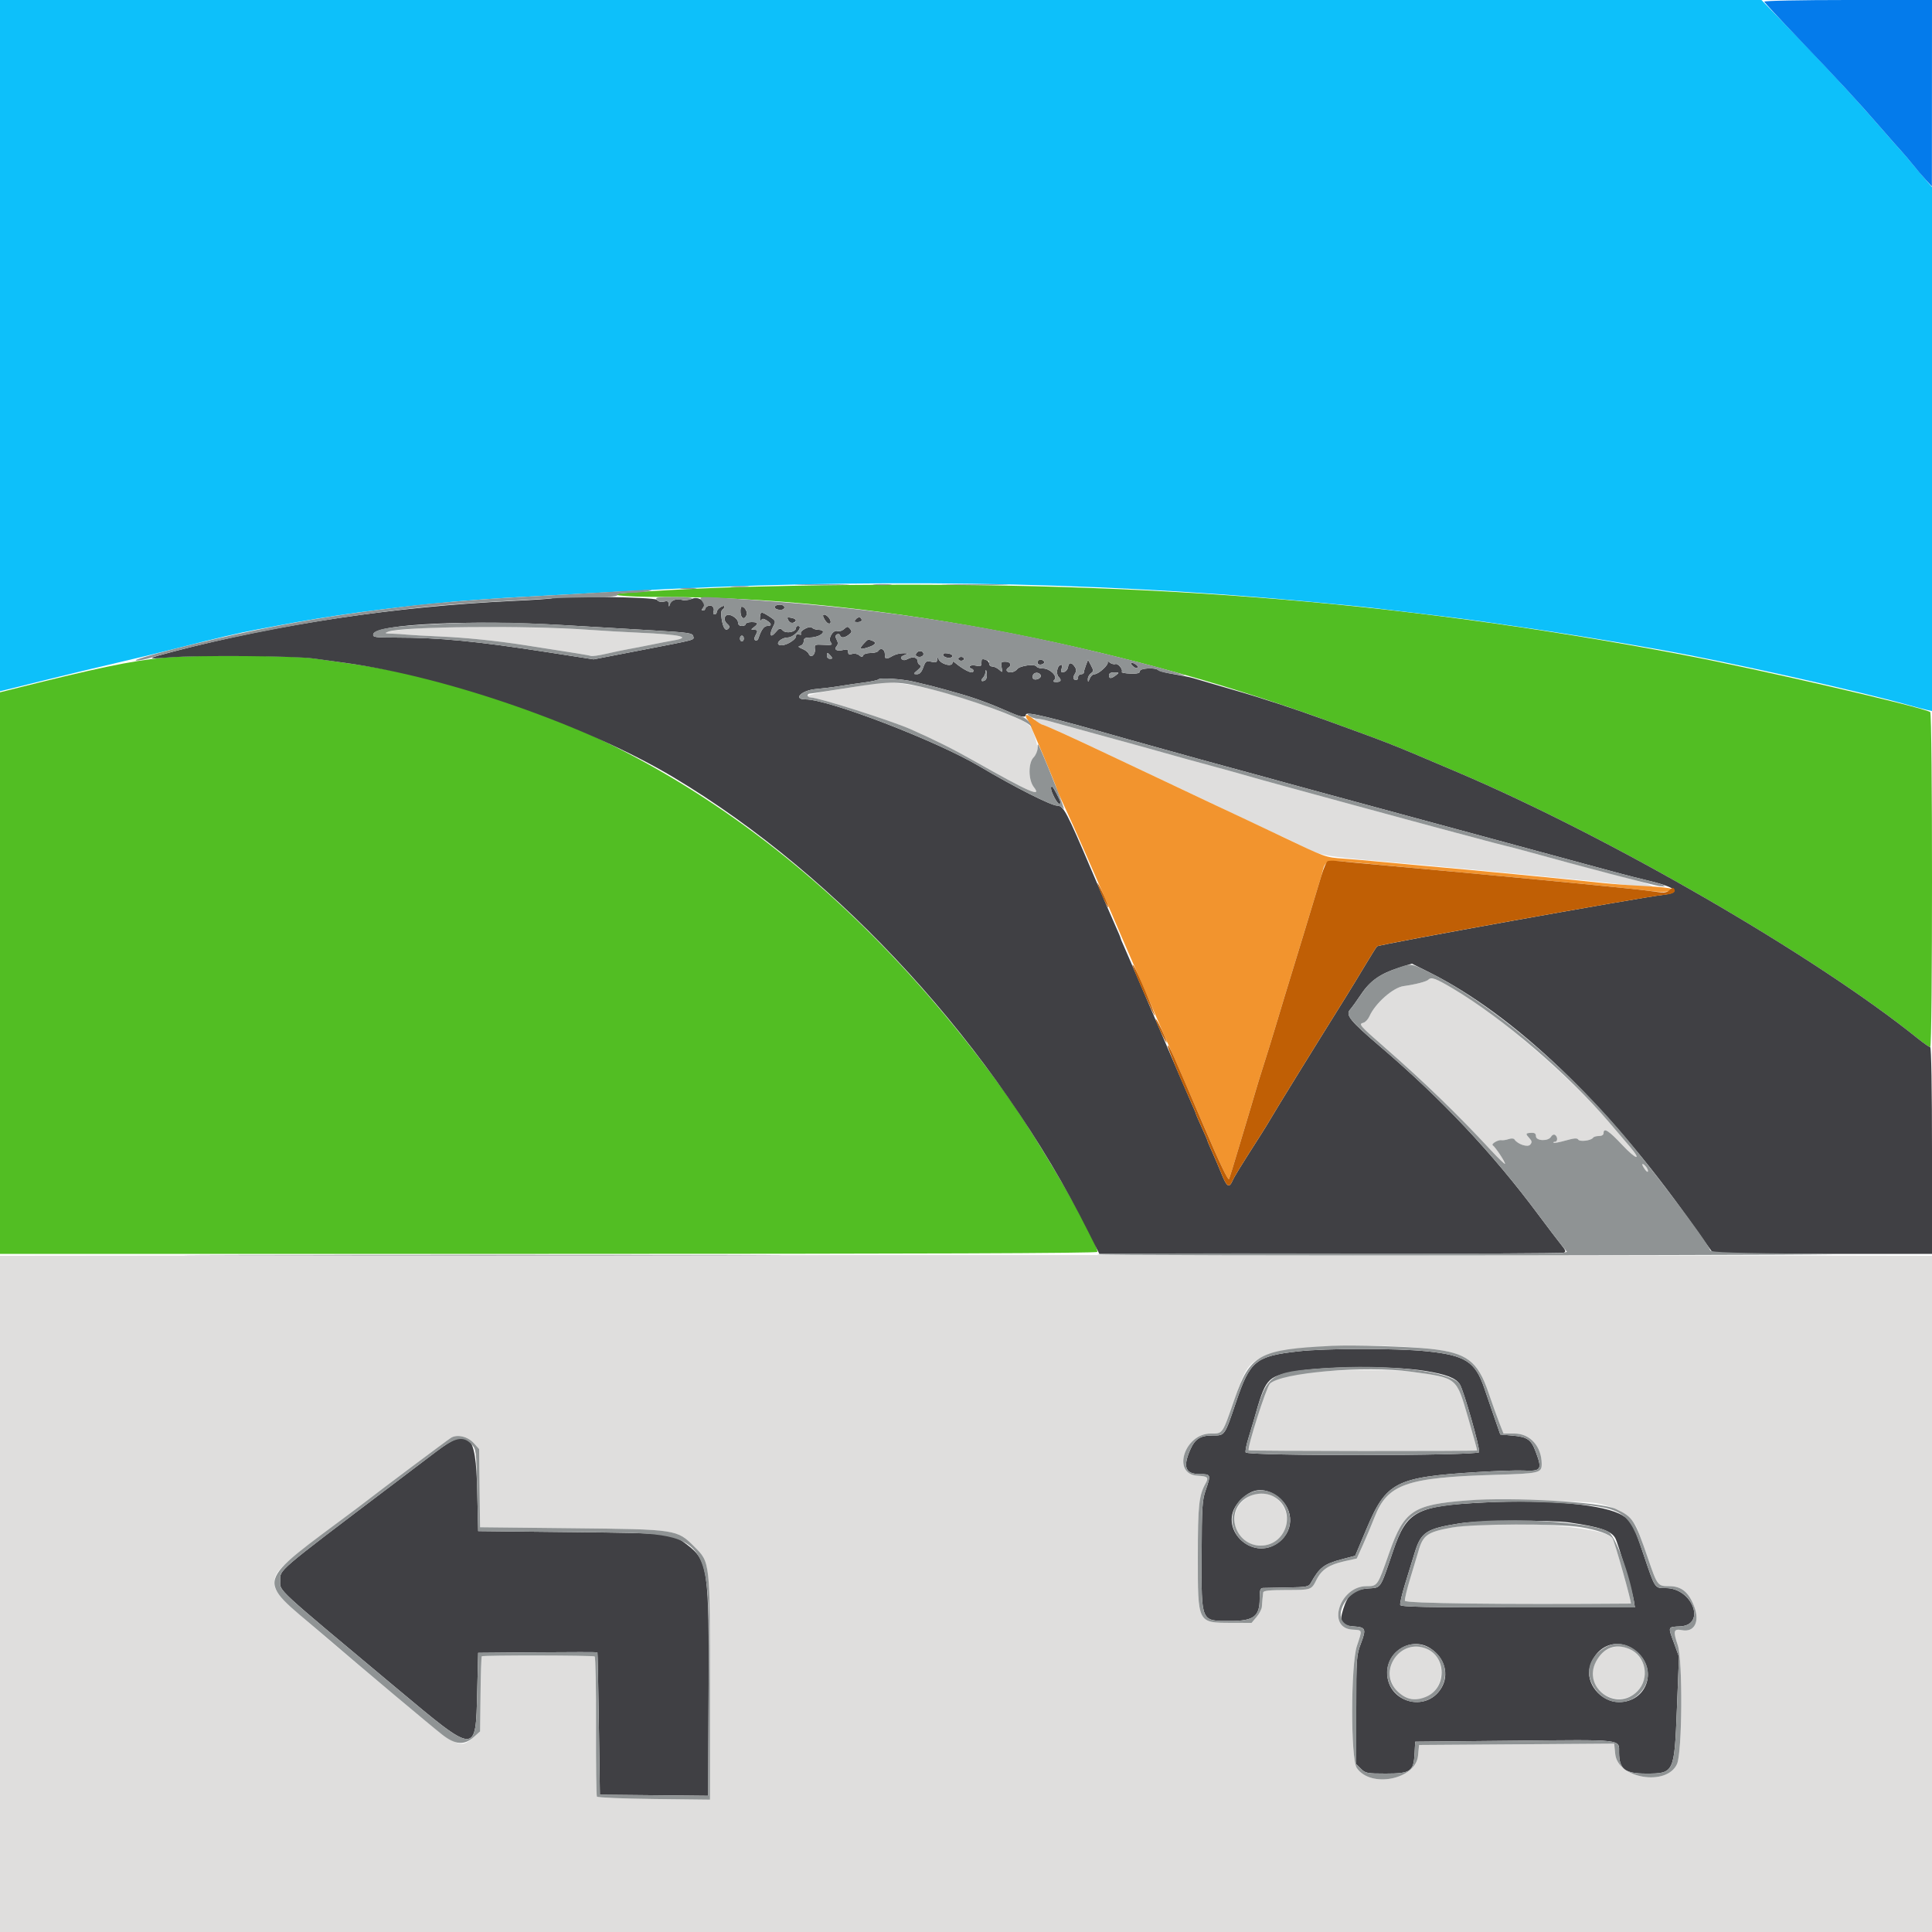 <svg id="svg" version="1.1" xmlns="http://www.w3.org/2000/svg" xmlns:xlink="http://www.w3.org/1999/xlink" width="400" height="400" viewBox="0, 0, 400,400"><g id="svgg"><path id="path0" d="M87.800 130.031 C 81.272 130.412,77.515 131.075,81.200 131.195 C 82.190 131.228,83.540 131.315,84.200 131.389 C 84.860 131.463,88.010 131.640,91.200 131.782 C 96.557 132.021,102.676 132.648,108.600 133.564 C 119.110 135.191,121.866 135.640,122.311 135.800 C 122.592 135.901,124.032 135.701,125.511 135.356 C 126.990 135.010,129.010 134.587,130.000 134.414 C 130.990 134.241,133.150 133.823,134.800 133.484 C 136.450 133.145,138.469 132.756,139.286 132.618 C 143.374 131.932,141.008 131.376,132.400 131.001 C 129.430 130.871,124.660 130.596,121.800 130.388 C 113.832 129.811,94.949 129.613,87.800 130.031 M180.600 141.569 C 179.720 141.751,176.345 142.310,173.100 142.810 C 168.148 143.573,165.413 144.400,167.840 144.400 C 169.439 144.400,184.548 149.203,188.600 151.000 C 193.728 153.273,197.319 155.070,201.800 157.605 C 213.136 164.018,215.784 165.177,214.046 162.967 C 212.880 161.486,212.854 157.946,214.000 156.800 C 214.963 155.837,215.005 154.746,214.176 152.312 C 213.371 149.949,212.949 149.619,208.400 147.801 C 196.131 142.897,185.590 140.534,180.600 141.569 M214.624 149.387 C 215.051 149.710,215.530 149.980,215.688 149.987 C 215.847 149.994,216.927 150.430,218.088 150.955 C 219.250 151.481,221.010 152.276,222.000 152.722 C 222.990 153.168,226.140 154.649,229.000 156.013 C 231.860 157.377,235.280 158.990,236.600 159.597 C 237.920 160.205,241.160 161.728,243.800 162.983 C 246.440 164.238,249.500 165.688,250.600 166.205 C 251.700 166.722,255.460 168.508,258.956 170.173 C 262.452 171.838,265.371 173.200,265.442 173.200 C 265.513 173.200,267.369 174.084,269.565 175.164 C 274.095 177.391,272.563 177.155,295.800 179.207 C 300.988 179.666,304.087 179.957,317.000 181.200 C 328.616 182.318,333.315 182.802,336.729 183.231 C 344.882 184.257,343.836 183.538,333.200 180.804 C 325.639 178.861,322.695 178.079,316.400 176.346 C 314.750 175.892,312.770 175.373,312.000 175.192 C 311.230 175.011,309.205 174.489,307.500 174.032 C 305.795 173.574,303.095 172.854,301.500 172.431 C 299.905 172.009,297.610 171.392,296.400 171.061 C 295.190 170.731,292.760 170.074,291.000 169.602 C 289.240 169.130,283.930 167.687,279.200 166.394 C 274.470 165.102,268.260 163.406,265.400 162.626 C 262.540 161.846,259.030 160.866,257.600 160.448 C 256.170 160.031,252.840 159.109,250.200 158.400 C 247.560 157.691,244.230 156.775,242.800 156.364 C 239.929 155.539,234.986 154.173,225.600 151.608 C 222.190 150.676,218.512 149.663,217.427 149.357 C 214.648 148.572,213.561 148.584,214.624 149.387 M295.716 202.844 C 295.324 203.236,293.002 203.835,290.600 204.162 C 288.414 204.461,284.719 207.727,283.530 210.413 C 283.253 211.039,282.687 211.641,282.273 211.749 C 281.229 212.022,281.433 212.257,286.720 216.881 C 294.848 223.989,301.861 230.780,308.700 238.166 C 310.295 239.889,311.600 241.138,311.600 240.942 C 311.600 240.502,309.603 237.495,309.076 237.143 C 308.625 236.842,310.179 235.923,310.905 236.062 C 311.177 236.114,311.827 236.012,312.350 235.836 C 312.901 235.649,313.405 235.677,313.550 235.901 C 314.197 236.903,316.302 237.600,316.815 236.982 C 317.215 236.500,317.184 236.245,316.655 235.661 C 315.791 234.707,315.821 234.610,317.000 234.542 C 317.735 234.500,318.000 234.685,318.000 235.242 C 318.000 236.245,320.576 236.329,321.127 235.344 C 321.329 234.983,321.698 234.814,321.947 234.967 C 322.542 235.335,322.531 236.400,321.933 236.400 C 321.677 236.400,321.553 236.486,321.658 236.591 C 321.763 236.697,322.890 236.487,324.160 236.126 C 325.898 235.631,326.544 235.585,326.762 235.939 C 327.080 236.452,329.460 236.150,329.832 235.548 C 329.950 235.357,330.487 235.200,331.024 235.200 C 331.625 235.200,332.000 234.969,332.000 234.600 C 332.000 233.383,333.071 234.064,335.900 237.080 C 338.795 240.166,340.020 240.418,337.436 237.396 C 336.685 236.518,334.767 234.270,333.174 232.400 C 321.940 219.219,298.129 200.431,295.716 202.844 M340.013 241.071 C 340.035 241.634,341.200 242.985,341.200 242.448 C 341.200 242.170,340.930 241.673,340.600 241.343 C 340.270 241.013,340.006 240.891,340.013 241.071 M100.100 259.901 L 0.000 260.002 0.000 330.001 L 0.000 400.000 200.000 400.000 L 400.000 400.000 400.000 330.000 L 400.000 260.000 377.100 259.961 C 303.957 259.838,187.484 259.813,100.100 259.901 M296.200 279.265 C 303.706 280.088,305.950 281.788,308.181 288.341 C 308.979 290.683,310.006 293.545,310.462 294.700 L 311.293 296.800 313.571 296.800 C 316.779 296.800,319.166 299.455,319.191 303.051 C 319.205 304.978,318.798 305.073,309.400 305.353 C 291.175 305.896,287.251 307.282,284.590 314.119 C 283.974 315.703,282.892 318.277,282.185 319.839 L 280.901 322.678 278.363 323.239 C 275.206 323.937,273.630 324.969,272.600 327.012 C 271.493 329.209,271.557 329.187,266.300 329.194 C 262.847 329.198,261.582 329.333,261.532 329.700 C 261.441 330.364,261.326 331.599,261.257 332.669 C 261.225 333.147,260.734 334.092,260.164 334.769 L 259.129 336.000 254.864 335.987 C 247.915 335.967,248.000 336.135,248.000 322.325 C 248.000 311.634,248.214 309.613,249.613 307.105 C 250.296 305.880,250.042 305.644,247.903 305.521 C 242.559 305.213,245.208 296.807,250.651 296.802 C 253.210 296.800,253.041 297.042,255.588 289.692 C 257.919 282.963,258.415 282.279,262.200 280.568 C 266.491 278.628,284.211 277.949,296.200 279.265 M270.242 284.246 C 265.294 285.017,263.877 285.452,262.911 286.496 C 262.137 287.332,258.148 299.882,258.534 300.267 C 258.705 300.439,305.669 300.475,305.813 300.304 C 305.861 300.247,305.033 297.230,303.973 293.601 C 301.480 285.058,301.804 285.323,292.200 284.001 C 288.125 283.440,274.429 283.593,270.242 284.246 M98.100 298.792 L 99.200 300.013 99.275 306.706 C 99.316 310.388,99.361 314.030,99.375 314.800 L 99.400 316.200 118.400 316.401 C 140.155 316.630,140.169 316.633,143.793 320.256 C 147.035 323.498,147.000 323.175,147.000 349.600 L 147.000 372.600 135.402 372.465 C 129.023 372.391,123.703 372.167,123.580 371.968 C 123.458 371.770,123.377 365.205,123.402 357.380 C 123.427 349.555,123.300 343.062,123.120 342.951 C 122.725 342.707,99.991 342.676,99.748 342.919 C 99.654 343.013,99.537 346.549,99.489 350.778 L 99.400 358.466 98.094 359.633 C 95.196 362.222,94.968 362.103,82.000 351.234 C 58.326 331.392,56.832 330.006,56.813 327.874 C 56.790 325.213,57.595 324.476,73.600 312.495 C 74.590 311.754,75.670 310.935,76.000 310.674 C 78.354 308.816,92.759 298.042,93.400 297.661 C 94.684 296.896,96.864 297.421,98.100 298.792 M258.690 309.784 C 253.502 312.490,255.200 320.000,261.000 320.000 C 264.131 320.000,266.400 317.731,266.400 314.600 C 266.400 310.525,262.245 307.929,258.690 309.784 M330.335 311.193 C 334.773 311.956,337.888 313.877,338.999 316.535 C 339.331 317.331,340.322 320.082,341.199 322.648 C 343.141 328.322,343.201 328.400,345.618 328.400 C 348.137 328.400,349.666 329.661,350.789 332.664 C 351.959 335.789,350.790 337.997,348.225 337.507 C 346.498 337.177,346.364 337.659,347.365 340.617 C 348.418 343.731,348.293 362.846,347.203 365.234 C 345.077 369.896,334.927 368.239,334.416 363.147 L 334.200 361.000 314.000 361.140 L 293.800 361.279 293.592 363.480 C 293.126 368.410,283.796 370.292,280.906 366.038 C 279.614 364.138,279.644 344.602,280.945 340.730 C 282.076 337.362,282.118 337.516,280.016 337.397 C 274.559 337.089,277.357 328.400,282.913 328.400 C 285.206 328.400,285.202 328.406,287.587 321.596 C 290.690 312.739,292.507 311.511,303.800 310.641 C 307.668 310.343,327.829 310.762,330.335 311.193 M300.621 316.262 C 295.489 317.191,294.624 317.804,293.657 321.200 C 293.438 321.970,292.693 324.448,292.002 326.708 C 291.310 328.967,290.802 331.089,290.872 331.423 C 290.986 331.964,310.728 332.208,337.650 332.002 C 337.900 332.000,334.318 319.238,333.858 318.494 C 332.275 315.932,310.521 314.471,300.621 316.262 M290.800 341.501 C 287.448 343.175,286.728 347.706,289.411 350.236 C 293.069 353.686,298.400 351.281,298.400 346.182 C 298.400 342.087,294.471 339.667,290.800 341.501 M332.800 341.501 C 330.813 342.493,329.378 345.292,329.774 347.402 C 330.551 351.543,335.981 353.182,338.982 350.182 C 343.272 345.891,338.218 338.794,332.800 341.501 " stroke="none" fill="#dfdedd" fill-rule="evenodd"></path><path id="path1" d="M164.200 121.281 C 151.007 121.524,142.243 121.885,130.496 122.670 C 124.409 123.076,128.363 123.600,137.524 123.601 C 179.531 123.606,230.556 133.114,274.600 149.144 C 288.483 154.197,287.413 153.774,301.789 159.890 C 333.317 173.301,375.878 197.935,397.137 215.077 C 398.312 216.025,399.437 216.800,399.637 216.800 C 400.123 216.800,400.122 147.723,399.635 147.422 C 397.971 146.394,363.821 138.492,348.400 135.567 C 288.551 124.215,234.081 119.990,164.200 121.281 M33.800 136.179 C 27.080 136.827,19.992 138.313,1.700 142.908 L 0.000 143.335 0.000 201.467 L 0.000 259.600 113.600 259.600 C 190.418 259.600,227.200 259.468,227.200 259.193 C 227.200 256.946,214.893 235.719,208.138 226.313 C 171.209 174.896,124.282 144.361,71.200 137.209 C 69.330 136.957,66.630 136.572,65.200 136.354 C 60.825 135.685,40.114 135.570,33.800 136.179 " stroke="none" fill="#52be23" fill-rule="evenodd"></path><path id="path2" d="M114.257 123.876 C 114.167 123.967,110.517 124.210,106.146 124.417 C 82.217 125.549,57.689 129.206,36.000 134.874 C 30.214 136.386,30.124 136.500,35.020 136.114 C 41.147 135.631,60.902 135.785,65.000 136.348 C 66.980 136.620,69.950 137.030,71.600 137.258 C 92.764 140.190,121.556 150.241,139.472 160.951 C 173.892 181.528,206.275 217.029,225.352 255.100 L 227.607 259.600 275.371 259.600 C 301.641 259.600,323.415 259.492,323.757 259.361 C 324.272 259.163,324.175 258.870,323.192 257.661 C 322.539 256.857,320.466 254.130,318.585 251.600 C 308.991 238.695,298.514 227.562,285.569 216.518 C 279.595 211.421,278.546 210.135,279.490 209.062 C 279.906 208.588,280.956 207.136,281.823 205.835 C 283.660 203.081,285.822 201.565,289.627 200.364 L 292.319 199.514 295.953 201.333 C 313.454 210.095,332.573 228.312,349.773 252.615 C 352.102 255.907,354.194 258.825,354.420 259.100 C 354.740 259.489,359.835 259.600,377.416 259.600 L 400.000 259.600 400.000 238.200 C 400.000 225.640,399.850 216.800,399.637 216.800 C 399.437 216.800,398.312 216.025,397.137 215.077 C 375.878 197.935,333.317 173.301,301.789 159.890 C 287.419 153.777,288.386 154.159,274.789 149.217 C 268.084 146.779,261.225 144.522,255.800 142.966 C 254.700 142.651,252.540 142.022,251.000 141.568 C 249.460 141.114,247.660 140.584,247.000 140.391 C 246.340 140.198,244.540 139.831,243.000 139.575 C 241.460 139.319,240.029 138.950,239.820 138.755 C 239.173 138.151,236.000 138.322,236.000 138.960 C 236.000 139.373,235.483 139.505,234.039 139.460 C 232.960 139.427,232.156 139.272,232.252 139.116 C 232.563 138.611,231.474 137.273,230.924 137.485 C 230.630 137.597,230.088 137.444,229.718 137.145 C 229.349 136.845,229.171 136.809,229.324 137.064 C 229.641 137.593,227.451 139.600,226.556 139.600 C 226.236 139.600,225.811 140.005,225.612 140.500 C 225.303 141.270,225.247 141.291,225.225 140.644 C 225.211 140.228,225.492 139.675,225.849 139.414 C 226.439 138.982,226.442 138.832,225.881 137.769 L 225.264 136.600 224.832 137.726 C 224.594 138.345,224.400 139.020,224.400 139.226 C 224.400 139.432,224.130 139.600,223.800 139.600 C 223.470 139.600,223.200 139.870,223.200 140.200 C 223.200 140.530,223.050 140.800,222.867 140.800 C 222.198 140.800,222.058 140.296,222.521 139.555 C 222.861 139.011,222.874 138.607,222.569 138.122 C 221.911 137.080,221.275 137.058,221.131 138.073 C 221.058 138.582,220.671 139.055,220.261 139.133 C 219.662 139.247,219.576 139.107,219.803 138.389 C 220.009 137.742,219.939 137.553,219.542 137.684 C 218.850 137.912,218.597 139.557,219.166 140.126 C 219.844 140.804,219.680 141.200,218.720 141.200 C 218.038 141.200,217.948 141.092,218.317 140.723 C 219.019 140.021,217.370 138.400,215.954 138.400 C 215.345 138.400,214.737 138.221,214.602 138.003 C 214.225 137.393,211.123 137.817,210.586 138.551 C 210.325 138.908,209.727 139.200,209.256 139.200 C 208.366 139.200,208.106 138.629,208.800 138.200 C 209.570 137.724,209.190 137.000,208.170 137.000 C 207.246 137.000,207.164 137.120,207.373 138.165 C 207.595 139.274,207.571 139.297,206.871 138.665 C 206.467 138.299,205.836 138.000,205.469 138.000 C 205.101 138.000,204.800 137.749,204.800 137.443 C 204.800 137.136,204.515 136.776,204.167 136.643 C 203.247 136.290,203.200 136.318,203.200 137.232 C 203.200 137.948,203.033 138.027,202.000 137.800 C 200.858 137.549,200.230 138.143,201.271 138.490 C 201.530 138.577,201.615 138.853,201.459 139.104 C 201.199 139.525,199.359 138.588,197.700 137.190 C 197.358 136.901,197.200 136.900,197.200 137.184 C 197.200 138.186,194.717 137.516,194.292 136.400 C 194.115 135.937,194.056 135.967,194.032 136.532 C 194.006 137.128,193.785 137.216,192.835 137.008 C 191.775 136.775,191.623 136.881,191.154 138.176 C 190.789 139.187,190.401 139.596,189.820 139.587 C 189.048 139.574,189.059 139.523,190.000 138.729 C 190.655 138.175,190.828 137.824,190.500 137.709 C 190.225 137.612,190.000 137.273,190.000 136.954 C 190.000 136.128,189.011 135.859,187.988 136.406 C 187.371 136.736,186.989 136.749,186.689 136.449 C 186.389 136.149,186.549 135.911,187.232 135.638 C 188.180 135.259,188.175 135.250,187.000 135.240 C 186.340 135.233,185.350 135.486,184.800 135.800 C 183.409 136.595,183.200 136.543,183.200 135.400 C 183.200 134.395,182.291 134.006,181.800 134.800 C 181.664 135.020,180.948 135.200,180.210 135.200 C 179.471 135.200,178.791 135.425,178.698 135.700 C 178.566 136.093,178.392 136.086,177.884 135.667 C 177.518 135.365,176.883 135.247,176.419 135.394 C 175.816 135.585,175.600 135.477,175.600 134.984 C 175.600 134.465,175.369 134.371,174.582 134.569 C 173.278 134.896,172.607 134.515,173.208 133.790 C 173.530 133.403,173.535 133.026,173.227 132.450 C 172.912 131.862,172.925 131.570,173.275 131.353 C 173.538 131.191,173.823 131.270,173.910 131.529 C 174.118 132.154,174.828 132.105,175.759 131.400 C 176.393 130.920,176.433 130.722,176.002 130.202 C 175.535 129.640,175.415 129.644,174.758 130.238 C 174.357 130.601,173.753 130.791,173.416 130.661 C 172.489 130.306,171.343 132.208,172.003 133.004 C 172.436 133.525,172.245 133.591,170.551 133.502 C 168.660 133.403,168.604 133.432,168.722 134.449 C 168.856 135.601,167.819 136.347,167.443 135.369 C 167.321 135.049,166.721 134.582,166.110 134.331 C 165.236 133.971,165.149 133.839,165.700 133.708 C 166.085 133.616,166.400 133.195,166.400 132.771 C 166.400 132.177,166.682 132.000,167.626 132.000 C 168.986 132.000,170.400 131.381,170.400 130.786 C 170.400 130.574,169.986 130.400,169.480 130.400 C 168.974 130.400,168.363 130.203,168.123 129.963 C 167.613 129.453,165.460 130.649,165.824 131.239 C 165.944 131.433,165.762 131.484,165.421 131.353 C 165.021 131.199,164.800 131.340,164.800 131.747 C 164.800 132.409,162.885 133.600,161.820 133.600 C 160.213 133.600,161.500 132.019,163.133 131.987 C 164.426 131.961,166.470 129.600,165.200 129.600 C 164.980 129.600,164.800 129.784,164.800 130.010 C 164.800 130.846,162.791 131.248,162.094 130.551 C 161.494 129.951,161.373 129.983,160.522 130.973 C 159.442 132.228,159.207 131.363,160.141 129.573 C 160.645 128.607,160.598 128.496,159.344 127.673 C 157.635 126.553,157.413 126.574,157.338 127.862 C 157.301 128.503,157.399 128.726,157.585 128.424 C 157.829 128.030,158.070 128.037,158.746 128.459 C 159.794 129.113,159.845 129.600,158.868 129.600 C 158.182 129.600,157.588 130.421,157.039 132.125 C 156.911 132.524,156.624 132.738,156.402 132.601 C 156.131 132.434,156.130 132.104,156.399 131.602 C 156.950 130.572,156.908 130.402,156.100 130.387 C 155.433 130.375,155.433 130.349,156.100 129.843 C 157.104 129.081,156.969 128.800,155.600 128.800 C 154.940 128.800,154.400 128.980,154.400 129.200 C 154.400 129.420,154.040 129.600,153.600 129.600 C 153.091 129.600,152.800 129.333,152.800 128.868 C 152.800 128.037,151.103 126.965,150.438 127.376 C 149.814 127.762,149.897 128.616,150.617 129.214 C 151.045 129.569,151.106 129.854,150.817 130.143 C 150.208 130.752,149.725 130.065,149.413 128.141 C 149.245 127.108,149.305 126.382,149.572 126.217 C 149.807 126.072,150.000 125.782,150.000 125.573 C 150.000 125.364,149.640 125.418,149.200 125.693 C 148.760 125.968,148.400 126.419,148.400 126.696 C 148.400 126.973,148.201 127.200,147.957 127.200 C 147.714 127.200,147.607 126.959,147.720 126.664 C 148.031 125.854,147.422 125.140,146.668 125.429 C 146.301 125.570,146.000 125.846,146.000 126.043 C 146.000 126.239,145.798 126.400,145.551 126.400 C 145.222 126.400,145.224 126.254,145.557 125.852 C 146.459 124.765,144.761 123.353,143.287 123.964 C 142.612 124.244,141.686 124.354,141.229 124.209 C 140.109 123.854,138.891 124.287,138.672 125.119 C 138.517 125.710,138.487 125.702,138.446 125.057 C 138.410 124.479,138.187 124.367,137.446 124.553 C 136.833 124.707,136.308 124.571,135.979 124.174 C 135.498 123.595,114.822 123.312,114.257 123.876 M160.400 125.700 C 160.400 125.975,160.850 126.226,161.400 126.258 C 162.016 126.293,162.400 126.101,162.400 125.758 C 162.400 125.429,161.988 125.200,161.400 125.200 C 160.850 125.200,160.400 125.425,160.400 125.700 M153.316 126.799 C 153.406 128.087,154.155 128.416,154.564 127.349 C 154.815 126.695,154.191 125.600,153.567 125.600 C 153.383 125.600,153.270 126.140,153.316 126.799 M170.400 127.490 C 170.400 127.686,170.655 128.196,170.967 128.623 C 171.637 129.539,172.362 129.063,171.757 128.105 C 171.285 127.356,170.400 126.955,170.400 127.490 M163.223 128.444 C 163.447 128.861,163.865 129.073,164.206 128.942 C 165.101 128.599,164.920 128.116,163.817 127.905 C 162.970 127.744,162.888 127.818,163.223 128.444 M177.196 128.204 C 176.785 128.700,176.845 128.800,177.551 128.800 C 178.018 128.800,178.400 128.631,178.400 128.424 C 178.400 127.731,177.696 127.602,177.196 128.204 M116.800 129.430 C 122.630 129.775,130.998 130.270,135.395 130.529 C 142.476 130.946,143.405 131.080,143.524 131.701 C 143.690 132.564,144.537 132.335,132.749 134.612 L 122.898 136.514 113.549 135.063 C 98.619 132.746,90.949 132.005,81.871 132.002 C 77.604 132.000,77.154 131.932,77.275 131.308 C 77.679 129.206,97.303 128.274,116.800 129.430 M154.000 132.200 C 154.000 132.530,153.820 132.800,153.600 132.800 C 153.380 132.800,153.200 132.530,153.200 132.200 C 153.200 131.870,153.380 131.600,153.600 131.600 C 153.820 131.600,154.000 131.870,154.000 132.200 M178.820 133.271 C 177.768 134.400,178.014 134.590,179.773 134.009 C 181.306 133.503,181.580 133.032,180.567 132.643 C 179.695 132.308,179.728 132.296,178.820 133.271 M189.867 135.067 C 189.360 135.574,189.603 136.000,190.400 136.000 C 190.844 136.000,191.200 135.733,191.200 135.400 C 191.200 134.791,190.354 134.579,189.867 135.067 M172.000 135.800 C 172.408 136.291,172.380 136.400,171.849 136.400 C 171.492 136.400,171.200 136.130,171.200 135.800 C 171.200 135.470,171.268 135.200,171.351 135.200 C 171.434 135.200,171.726 135.470,172.000 135.800 M195.290 135.669 C 195.494 136.283,197.194 136.398,197.212 135.800 C 197.219 135.580,196.750 135.341,196.169 135.269 C 195.431 135.178,195.166 135.298,195.290 135.669 M198.400 136.400 C 198.400 136.620,198.670 136.800,199.000 136.800 C 199.330 136.800,199.600 136.620,199.600 136.400 C 199.600 136.180,199.330 136.000,199.000 136.000 C 198.670 136.000,198.400 136.180,198.400 136.400 M215.039 136.694 C 214.610 137.123,214.787 137.600,215.376 137.600 C 215.693 137.600,216.052 137.439,216.174 137.242 C 216.429 136.830,215.400 136.334,215.039 136.694 M234.505 137.876 C 234.877 138.248,235.315 138.418,235.479 138.254 C 235.643 138.091,235.512 137.789,235.188 137.584 C 234.215 136.969,233.782 137.153,234.505 137.876 M203.944 140.835 C 203.237 141.272,202.940 140.900,203.527 140.313 C 203.787 140.053,204.027 139.471,204.060 139.020 C 204.097 138.518,204.187 138.648,204.292 139.357 C 204.394 140.042,204.252 140.644,203.944 140.835 M215.484 139.851 C 215.653 140.358,214.514 140.918,213.981 140.588 C 213.791 140.471,213.740 140.101,213.868 139.768 C 214.127 139.092,215.250 139.149,215.484 139.851 M231.024 139.813 C 230.034 140.561,229.600 140.557,229.600 139.800 C 229.600 139.409,229.983 139.204,230.700 139.213 C 231.754 139.225,231.767 139.250,231.024 139.813 M189.200 141.138 C 192.032 141.796,194.084 142.313,195.600 142.751 C 196.370 142.973,197.630 143.330,198.400 143.544 C 201.776 144.483,205.195 145.743,209.296 147.560 C 211.406 148.495,212.400 148.622,212.400 147.956 C 212.400 147.239,217.132 148.386,234.000 153.193 C 235.182 153.530,238.292 154.394,248.400 157.196 C 249.170 157.409,251.150 157.951,252.800 158.400 C 254.450 158.849,256.430 159.389,257.200 159.600 C 257.970 159.811,259.950 160.351,261.600 160.800 C 263.250 161.249,265.230 161.795,266.000 162.013 C 266.770 162.231,270.640 163.286,274.600 164.358 C 278.560 165.430,287.873 167.956,295.296 169.972 C 302.719 171.988,310.099 173.988,311.696 174.416 C 313.293 174.844,316.580 175.736,319.000 176.398 C 321.420 177.060,325.470 178.160,328.000 178.842 C 330.530 179.524,333.860 180.423,335.400 180.840 C 336.940 181.257,339.370 181.874,340.800 182.210 C 347.007 183.670,348.336 184.796,344.400 185.258 C 339.191 185.870,285.510 195.530,285.113 195.927 C 284.942 196.098,283.840 197.850,282.665 199.819 C 281.490 201.789,279.629 204.840,278.529 206.600 C 271.962 217.108,264.175 229.721,263.172 231.473 C 262.772 232.173,261.832 233.703,261.085 234.873 C 256.586 241.915,255.604 243.511,255.158 244.510 C 254.470 246.052,253.977 245.719,252.876 242.971 C 252.353 241.667,251.492 239.650,250.963 238.488 C 250.433 237.327,250.000 236.296,250.000 236.198 C 250.000 236.100,249.460 234.841,248.800 233.400 C 248.140 231.959,247.600 230.700,247.600 230.602 C 247.600 230.504,247.169 229.473,246.642 228.312 C 246.115 227.150,242.956 219.810,239.621 212.000 C 236.286 204.190,233.207 197.037,232.779 196.104 C 232.350 195.172,232.000 194.322,232.000 194.216 C 232.000 194.110,231.568 193.073,231.039 191.912 C 230.510 190.750,228.242 185.480,225.998 180.200 C 220.833 168.050,220.171 166.800,218.897 166.800 C 217.631 166.800,210.051 162.969,202.800 158.664 C 193.905 153.383,171.599 144.800,166.768 144.800 C 164.056 144.800,165.958 142.907,168.921 142.657 C 170.285 142.542,172.480 142.270,173.800 142.051 C 175.120 141.832,177.409 141.498,178.886 141.308 C 180.363 141.117,181.711 140.822,181.882 140.652 C 182.262 140.271,186.754 140.569,189.200 141.138 M217.600 163.240 C 217.600 163.969,218.866 166.400,219.246 166.400 C 219.752 166.400,219.698 166.161,218.792 164.384 C 217.979 162.790,217.600 162.427,217.600 163.240 M268.800 279.780 C 259.983 280.770,258.816 281.715,255.941 290.200 C 253.508 297.380,253.634 297.200,251.040 297.200 C 248.482 297.200,247.373 297.931,246.366 300.280 C 244.854 303.806,245.453 305.200,248.480 305.200 C 250.708 305.200,250.739 305.291,249.610 308.572 C 248.900 310.635,248.816 312.007,248.787 322.020 C 248.747 336.062,248.543 335.600,254.804 335.600 C 259.561 335.600,260.800 334.656,260.800 331.031 C 260.800 329.184,260.920 328.795,261.500 328.771 C 261.885 328.755,264.160 328.710,266.555 328.671 C 270.453 328.607,270.956 328.516,271.354 327.800 C 273.193 324.489,274.111 323.795,277.989 322.782 L 280.577 322.105 282.915 316.553 C 287.013 306.818,288.909 305.842,305.772 304.784 C 309.717 304.537,314.037 304.390,315.372 304.457 C 319.105 304.644,319.346 304.288,317.971 300.613 C 316.996 298.009,316.246 297.494,313.009 297.210 L 310.618 297.000 309.503 293.800 C 308.889 292.040,307.913 289.195,307.333 287.477 C 305.450 281.899,303.395 280.585,295.266 279.758 C 289.067 279.127,274.502 279.139,268.800 279.780 M295.000 283.827 C 299.445 284.543,301.374 285.283,302.240 286.605 C 303.036 287.820,306.493 299.981,306.234 300.656 C 305.938 301.427,258.187 301.471,257.898 300.700 C 257.795 300.425,258.048 299.120,258.460 297.800 C 258.872 296.480,259.385 294.770,259.601 294.000 C 262.012 285.399,262.268 285.087,267.800 284.004 C 273.761 282.836,288.263 282.742,295.000 283.827 M90.331 300.523 C 88.499 301.911,84.390 305.024,81.200 307.440 C 56.969 325.795,58.005 324.907,58.002 327.331 C 57.999 329.496,56.780 328.373,82.078 349.504 C 98.739 363.420,98.479 363.407,98.800 350.336 L 99.000 342.200 111.300 342.094 C 118.065 342.036,123.639 342.036,123.688 342.094 C 123.736 342.152,123.871 348.809,123.988 356.887 L 124.200 371.574 135.400 371.687 L 146.600 371.800 146.705 351.000 C 146.837 324.950,146.576 323.111,142.288 319.840 C 139.135 317.435,139.122 317.434,118.200 317.208 L 99.000 317.000 98.800 308.531 C 98.519 296.625,97.166 295.346,90.331 300.523 M263.866 309.417 C 267.810 311.729,268.247 316.654,264.742 319.314 C 259.156 323.554,251.866 316.225,256.463 310.989 C 258.799 308.329,261.155 307.829,263.866 309.417 M307.400 311.068 C 293.221 311.761,291.266 312.795,288.432 321.099 C 285.668 329.198,286.020 328.674,283.221 328.876 C 280.237 329.092,279.077 330.051,278.116 333.098 C 277.231 335.908,277.609 336.557,280.233 336.726 C 282.766 336.889,282.908 337.218,281.760 340.268 C 280.830 342.738,280.800 343.171,280.800 354.027 L 280.800 365.236 281.782 366.218 C 282.698 367.134,283.041 367.200,286.912 367.200 C 292.066 367.200,292.684 366.765,292.877 362.999 L 293.000 360.600 313.200 360.400 C 336.418 360.170,335.195 360.032,335.213 362.890 C 335.233 366.277,336.428 367.200,340.794 367.200 C 346.617 367.200,346.657 367.116,347.187 353.764 L 347.615 343.000 346.607 340.241 C 345.305 336.674,345.238 336.859,347.892 336.720 C 353.290 336.437,350.411 328.800,344.906 328.800 C 342.547 328.800,342.718 329.059,340.233 321.715 C 338.024 315.190,337.933 315.020,335.974 313.784 C 332.364 311.505,320.856 310.411,307.400 311.068 M324.923 315.216 C 331.223 316.126,333.621 316.945,334.433 318.462 C 335.003 319.528,338.026 329.741,338.291 331.500 L 338.488 332.800 314.287 332.800 C 295.290 332.800,290.046 332.692,289.903 332.300 C 289.803 332.025,290.247 330.090,290.890 328.000 C 291.533 325.910,292.431 322.984,292.886 321.498 C 294.199 317.206,295.288 316.493,302.200 315.398 C 306.156 314.772,321.026 314.653,324.923 315.216 M296.152 341.279 C 299.133 343.233,300.091 346.734,298.402 349.504 C 295.230 354.707,287.196 352.423,287.201 346.320 C 287.205 341.718,292.377 338.805,296.152 341.279 M339.011 342.110 C 343.250 345.948,340.858 352.394,335.193 352.399 C 331.423 352.402,328.186 348.449,329.187 345.065 C 330.590 340.317,335.425 338.863,339.011 342.110 " stroke="none" fill="#404044" fill-rule="evenodd"></path><path id="path3" d="M0.000 71.558 L 0.000 143.116 1.300 142.801 C 2.015 142.628,5.930 141.657,10.000 140.642 C 14.070 139.628,20.460 138.093,24.200 137.231 C 27.940 136.369,33.880 134.923,37.400 134.018 C 44.376 132.223,49.769 130.966,53.200 130.334 C 54.410 130.111,56.210 129.774,57.200 129.583 C 68.134 127.483,79.920 125.864,93.400 124.611 C 96.700 124.304,103.000 123.860,107.400 123.624 C 111.800 123.388,121.790 122.839,129.600 122.403 C 178.638 119.672,225.010 120.338,269.400 124.412 C 277.546 125.160,282.182 125.621,285.400 126.004 C 287.160 126.214,291.660 126.749,295.400 127.194 C 299.140 127.639,303.460 128.184,305.000 128.405 C 306.540 128.627,309.690 129.076,312.000 129.403 C 321.558 130.757,332.980 132.599,344.021 134.567 C 357.434 136.958,384.546 143.010,395.200 145.991 C 396.630 146.391,398.295 146.830,398.900 146.967 L 400.000 147.215 400.000 92.976 L 400.000 38.737 398.055 36.468 C 396.985 35.221,395.770 33.772,395.355 33.250 C 394.940 32.727,394.240 31.917,393.800 31.450 C 393.359 30.982,391.359 28.710,389.354 26.400 C 383.912 20.130,377.334 13.043,368.471 3.900 L 364.690 -0.000 182.345 -0.000 L 0.000 0.000 0.000 71.558 " stroke="none" fill="#0dc0fa" fill-rule="evenodd"></path><path id="path4" d="M212.400 148.320 C 212.400 148.496,212.559 148.811,212.754 149.020 C 213.107 149.399,218.800 162.943,218.800 163.405 C 218.800 163.538,219.502 165.122,220.360 166.924 C 221.984 170.336,227.243 182.303,231.205 191.600 C 232.471 194.570,234.497 199.250,235.708 202.000 C 236.918 204.750,238.666 208.800,239.591 211.000 C 240.517 213.200,241.860 216.260,242.577 217.800 C 243.294 219.340,246.202 226.037,249.040 232.682 C 252.538 240.872,254.289 244.544,254.476 244.082 C 254.628 243.707,255.499 240.880,256.413 237.800 C 257.327 234.720,258.433 231.030,258.870 229.600 C 259.308 228.170,259.813 226.460,259.992 225.800 C 260.172 225.140,260.893 222.800,261.596 220.600 C 262.298 218.400,263.384 214.890,264.008 212.800 C 264.632 210.710,265.500 207.830,265.937 206.400 C 266.374 204.970,268.080 199.390,269.728 194.000 C 271.375 188.610,273.103 182.913,273.566 181.341 C 274.652 177.659,273.242 177.896,286.600 179.148 C 289.020 179.374,296.040 180.025,302.200 180.594 C 322.918 182.508,338.179 184.002,341.317 184.424 C 344.324 184.828,346.000 184.688,346.000 184.033 C 346.000 183.861,343.615 183.601,340.700 183.455 C 337.785 183.310,333.870 183.029,332.000 182.831 C 321.716 181.744,306.146 180.246,294.200 179.194 C 291.560 178.962,287.690 178.606,285.600 178.403 C 283.510 178.199,280.180 177.915,278.200 177.771 C 274.358 177.491,274.511 177.545,265.400 173.196 C 262.540 171.830,258.850 170.083,257.200 169.312 C 253.192 167.440,248.226 165.099,243.600 162.900 C 241.510 161.906,238.360 160.419,236.600 159.595 C 234.840 158.771,231.420 157.156,229.000 156.007 C 221.933 152.650,216.078 150.000,215.726 150.000 C 215.588 150.000,214.886 149.550,214.164 149.000 C 212.780 147.944,212.400 147.798,212.400 148.320 " stroke="none" fill="#f2942e" fill-rule="evenodd"></path><path id="path5" d="M165.723 121.099 C 168.320 121.169,172.460 121.168,174.923 121.098 C 177.385 121.028,175.260 120.971,170.200 120.972 C 165.140 120.972,163.125 121.029,165.723 121.099 M181.111 121.093 C 182.051 121.178,183.491 121.177,184.311 121.091 C 185.130 121.005,184.360 120.936,182.600 120.937 C 180.840 120.939,180.170 121.009,181.111 121.093 M196.324 121.099 C 199.473 121.167,204.513 121.167,207.524 121.099 C 210.536 121.031,207.960 120.976,201.800 120.976 C 195.640 120.976,193.176 121.032,196.324 121.099 M151.511 121.493 C 152.451 121.578,153.891 121.577,154.711 121.491 C 155.530 121.405,154.760 121.336,153.000 121.337 C 151.240 121.339,150.570 121.409,151.511 121.493 M141.091 121.889 C 141.801 121.977,143.061 121.979,143.891 121.892 C 144.721 121.805,144.140 121.733,142.600 121.731 C 141.060 121.729,140.381 121.800,141.091 121.889 M125.400 122.605 C 121.000 122.877,113.350 123.311,108.400 123.569 C 100.432 123.986,90.474 124.776,85.200 125.411 C 71.814 127.021,64.321 128.195,53.200 130.422 C 43.164 132.432,26.414 136.686,28.227 136.764 C 28.682 136.784,29.942 136.542,31.027 136.226 C 42.535 132.876,61.084 129.118,75.800 127.155 C 87.754 125.561,92.966 125.081,106.200 124.353 C 110.600 124.111,114.830 123.874,115.600 123.825 C 116.370 123.777,119.486 123.706,122.524 123.668 C 126.088 123.624,127.960 123.458,127.800 123.200 C 127.645 122.950,128.573 122.782,130.276 122.753 C 131.774 122.727,133.540 122.568,134.200 122.400 C 135.837 121.984,135.225 121.998,125.400 122.605 M135.997 124.196 C 136.310 124.573,136.842 124.704,137.446 124.553 C 138.189 124.366,138.407 124.477,138.432 125.057 C 138.456 125.624,138.517 125.658,138.692 125.200 C 139.059 124.236,139.706 123.978,141.200 124.200 C 141.970 124.315,142.870 124.229,143.200 124.010 C 143.618 123.733,142.541 123.610,139.651 123.606 C 136.020 123.601,135.564 123.674,135.997 124.196 M145.366 124.473 C 145.817 125.116,145.862 125.484,145.540 125.873 C 145.222 126.256,145.225 126.400,145.551 126.400 C 145.798 126.400,146.000 126.239,146.000 126.043 C 146.000 125.846,146.301 125.570,146.668 125.429 C 147.422 125.140,148.031 125.854,147.720 126.664 C 147.607 126.959,147.714 127.200,147.957 127.200 C 148.201 127.200,148.400 126.973,148.400 126.696 C 148.400 126.419,148.760 125.968,149.200 125.693 C 149.640 125.418,150.000 125.364,150.000 125.573 C 150.000 125.782,149.807 126.072,149.572 126.217 C 149.305 126.382,149.245 127.108,149.413 128.141 C 149.725 130.065,150.208 130.752,150.817 130.143 C 151.106 129.854,151.045 129.569,150.617 129.214 C 149.897 128.616,149.814 127.762,150.438 127.376 C 151.103 126.965,152.800 128.037,152.800 128.868 C 152.800 129.333,153.091 129.600,153.600 129.600 C 154.040 129.600,154.400 129.420,154.400 129.200 C 154.400 128.980,154.940 128.800,155.600 128.800 C 156.969 128.800,157.104 129.081,156.100 129.843 C 155.433 130.349,155.433 130.375,156.100 130.387 C 156.908 130.402,156.950 130.572,156.399 131.602 C 156.130 132.104,156.131 132.434,156.402 132.601 C 156.624 132.738,156.911 132.524,157.039 132.125 C 157.588 130.421,158.182 129.600,158.868 129.600 C 159.845 129.600,159.794 129.113,158.746 128.459 C 158.070 128.037,157.829 128.030,157.585 128.424 C 157.399 128.726,157.301 128.503,157.338 127.862 C 157.413 126.574,157.635 126.553,159.344 127.673 C 160.598 128.496,160.645 128.607,160.141 129.573 C 159.207 131.363,159.442 132.228,160.522 130.973 C 161.373 129.983,161.494 129.951,162.094 130.551 C 162.791 131.248,164.800 130.846,164.800 130.010 C 164.800 129.784,164.980 129.600,165.200 129.600 C 166.470 129.600,164.426 131.961,163.133 131.987 C 161.500 132.019,160.213 133.600,161.820 133.600 C 162.885 133.600,164.800 132.409,164.800 131.747 C 164.800 131.340,165.021 131.199,165.421 131.353 C 165.762 131.484,165.944 131.433,165.824 131.239 C 165.460 130.649,167.613 129.453,168.123 129.963 C 168.363 130.203,168.974 130.400,169.480 130.400 C 169.986 130.400,170.400 130.574,170.400 130.786 C 170.400 131.381,168.986 132.000,167.626 132.000 C 166.682 132.000,166.400 132.177,166.400 132.771 C 166.400 133.195,166.085 133.616,165.700 133.708 C 165.149 133.839,165.236 133.971,166.110 134.331 C 166.721 134.582,167.321 135.049,167.443 135.369 C 167.819 136.347,168.856 135.601,168.722 134.449 C 168.604 133.432,168.660 133.403,170.551 133.502 C 172.245 133.591,172.436 133.525,172.003 133.004 C 171.343 132.208,172.489 130.306,173.416 130.661 C 173.753 130.791,174.357 130.601,174.758 130.238 C 175.415 129.644,175.535 129.640,176.002 130.202 C 176.433 130.722,176.393 130.920,175.759 131.400 C 174.828 132.105,174.118 132.154,173.910 131.529 C 173.823 131.270,173.538 131.191,173.275 131.353 C 172.925 131.570,172.912 131.862,173.227 132.450 C 173.535 133.026,173.530 133.403,173.208 133.790 C 172.607 134.515,173.278 134.896,174.582 134.569 C 175.369 134.371,175.600 134.465,175.600 134.984 C 175.600 135.477,175.816 135.585,176.419 135.394 C 176.883 135.247,177.518 135.365,177.884 135.667 C 178.392 136.086,178.566 136.093,178.698 135.700 C 178.791 135.425,179.471 135.200,180.210 135.200 C 180.948 135.200,181.664 135.020,181.800 134.800 C 182.291 134.006,183.200 134.395,183.200 135.400 C 183.200 136.543,183.409 136.595,184.800 135.800 C 185.350 135.486,186.340 135.233,187.000 135.240 C 188.175 135.250,188.180 135.259,187.232 135.638 C 186.549 135.911,186.389 136.149,186.689 136.449 C 186.989 136.749,187.371 136.736,187.988 136.406 C 189.011 135.859,190.000 136.128,190.000 136.954 C 190.000 137.273,190.225 137.612,190.500 137.709 C 190.828 137.824,190.655 138.175,190.000 138.729 C 189.059 139.523,189.048 139.574,189.820 139.587 C 190.401 139.596,190.789 139.187,191.154 138.176 C 191.623 136.881,191.775 136.775,192.835 137.008 C 193.785 137.216,194.006 137.128,194.032 136.532 C 194.056 135.967,194.115 135.937,194.292 136.400 C 194.717 137.516,197.200 138.186,197.200 137.184 C 197.200 136.900,197.358 136.901,197.700 137.190 C 199.359 138.588,201.199 139.525,201.459 139.104 C 201.615 138.853,201.530 138.577,201.271 138.490 C 200.230 138.143,200.858 137.549,202.000 137.800 C 203.048 138.030,203.200 137.953,203.200 137.189 C 203.200 136.556,203.375 136.381,203.833 136.557 C 204.181 136.691,204.541 136.800,204.633 136.800 C 204.725 136.800,204.800 137.070,204.800 137.400 C 204.800 137.730,205.101 138.000,205.469 138.000 C 205.836 138.000,206.467 138.299,206.871 138.665 C 207.571 139.297,207.595 139.274,207.373 138.165 C 207.164 137.120,207.246 137.000,208.170 137.000 C 209.190 137.000,209.570 137.724,208.800 138.200 C 208.106 138.629,208.366 139.200,209.256 139.200 C 209.727 139.200,210.325 138.908,210.586 138.551 C 211.123 137.817,214.225 137.393,214.602 138.003 C 214.737 138.221,215.345 138.400,215.954 138.400 C 217.370 138.400,219.019 140.021,218.317 140.723 C 217.948 141.092,218.038 141.200,218.720 141.200 C 219.680 141.200,219.844 140.804,219.166 140.126 C 218.597 139.557,218.850 137.912,219.542 137.684 C 219.939 137.553,220.009 137.742,219.803 138.389 C 219.576 139.107,219.662 139.247,220.261 139.133 C 220.671 139.055,221.058 138.582,221.131 138.073 C 221.275 137.058,221.911 137.080,222.569 138.122 C 222.874 138.607,222.861 139.011,222.521 139.555 C 222.058 140.296,222.198 140.800,222.867 140.800 C 223.050 140.800,223.200 140.530,223.200 140.200 C 223.200 139.870,223.470 139.600,223.800 139.600 C 224.130 139.600,224.400 139.432,224.400 139.226 C 224.400 139.020,224.594 138.345,224.832 137.726 L 225.264 136.600 225.881 137.769 C 226.442 138.832,226.439 138.982,225.849 139.414 C 225.492 139.675,225.211 140.228,225.225 140.644 C 225.247 141.291,225.303 141.270,225.612 140.500 C 225.811 140.005,226.236 139.600,226.556 139.600 C 227.451 139.600,229.641 137.593,229.324 137.064 C 229.171 136.809,229.349 136.845,229.718 137.145 C 230.088 137.444,230.630 137.597,230.924 137.485 C 231.474 137.273,232.563 138.611,232.252 139.116 C 232.156 139.272,232.960 139.427,234.039 139.460 C 235.483 139.505,236.000 139.373,236.000 138.960 C 236.000 138.326,239.392 138.140,239.771 138.754 C 239.892 138.948,240.847 139.231,241.895 139.383 C 242.943 139.534,244.250 139.732,244.800 139.822 C 247.031 140.191,241.737 138.633,234.400 136.762 C 207.301 129.852,184.214 126.171,155.600 124.196 C 144.102 123.402,144.607 123.389,145.366 124.473 M162.400 125.758 C 162.400 126.101,162.016 126.293,161.400 126.258 C 160.095 126.182,160.095 125.200,161.400 125.200 C 161.988 125.200,162.400 125.429,162.400 125.758 M154.358 126.149 C 154.877 126.775,154.545 128.000,153.857 127.999 C 153.606 127.999,153.362 127.459,153.316 126.799 C 153.226 125.512,153.623 125.264,154.358 126.149 M171.757 128.105 C 172.362 129.063,171.637 129.539,170.967 128.623 C 170.655 128.196,170.400 127.686,170.400 127.490 C 170.400 126.955,171.285 127.356,171.757 128.105 M164.800 128.404 C 164.800 129.098,163.590 129.129,163.223 128.444 C 162.888 127.818,162.970 127.744,163.817 127.905 C 164.358 128.009,164.800 128.233,164.800 128.404 M178.400 128.424 C 178.400 128.631,178.018 128.800,177.551 128.800 C 176.845 128.800,176.785 128.700,177.196 128.204 C 177.696 127.602,178.400 127.731,178.400 128.424 M88.600 129.292 C 80.680 129.721,77.470 130.293,77.275 131.308 C 77.154 131.932,77.604 132.000,81.871 132.002 C 90.949 132.005,98.619 132.746,113.549 135.063 L 122.898 136.514 132.749 134.612 C 144.537 132.335,143.690 132.564,143.524 131.701 C 143.405 131.080,142.476 130.946,135.395 130.529 C 130.998 130.270,122.630 129.775,116.800 129.430 C 105.329 128.750,99.162 128.719,88.600 129.292 M121.800 130.388 C 124.660 130.596,129.430 130.871,132.400 131.001 C 141.008 131.376,143.374 131.932,139.286 132.618 C 138.469 132.756,136.450 133.145,134.800 133.484 C 133.150 133.823,130.990 134.241,130.000 134.414 C 129.010 134.587,126.990 135.010,125.511 135.356 C 124.032 135.701,122.592 135.901,122.311 135.800 C 121.866 135.640,119.110 135.191,108.600 133.564 C 102.676 132.648,96.557 132.021,91.200 131.782 C 88.010 131.640,84.860 131.463,84.200 131.389 C 83.540 131.315,82.190 131.228,81.200 131.195 C 79.619 131.144,79.522 131.092,80.400 130.771 C 83.318 129.703,109.054 129.465,121.800 130.388 M153.200 132.200 C 153.200 132.530,153.380 132.800,153.600 132.800 C 153.820 132.800,154.000 132.530,154.000 132.200 C 154.000 131.870,153.820 131.600,153.600 131.600 C 153.380 131.600,153.200 131.870,153.200 132.200 M180.567 132.643 C 181.580 133.032,181.306 133.503,179.773 134.009 C 178.014 134.590,177.768 134.400,178.820 133.271 C 179.728 132.296,179.695 132.308,180.567 132.643 M191.200 135.400 C 191.200 135.733,190.844 136.000,190.400 136.000 C 189.603 136.000,189.360 135.574,189.867 135.067 C 190.354 134.579,191.200 134.791,191.200 135.400 M171.200 135.800 C 171.200 136.130,171.492 136.400,171.849 136.400 C 172.380 136.400,172.408 136.291,172.000 135.800 C 171.726 135.470,171.434 135.200,171.351 135.200 C 171.268 135.200,171.200 135.470,171.200 135.800 M197.212 135.800 C 197.194 136.398,195.494 136.283,195.290 135.669 C 195.166 135.298,195.431 135.178,196.169 135.269 C 196.750 135.341,197.219 135.580,197.212 135.800 M199.600 136.400 C 199.600 136.620,199.330 136.800,199.000 136.800 C 198.670 136.800,198.400 136.620,198.400 136.400 C 198.400 136.180,198.670 136.000,199.000 136.000 C 199.330 136.000,199.600 136.180,199.600 136.400 M216.174 137.242 C 215.895 137.694,214.800 137.713,214.800 137.267 C 214.800 136.704,215.250 136.444,215.837 136.669 C 216.144 136.787,216.296 137.045,216.174 137.242 M235.188 137.584 C 235.512 137.789,235.643 138.091,235.479 138.254 C 235.315 138.418,234.877 138.248,234.505 137.876 C 233.782 137.153,234.215 136.969,235.188 137.584 M204.060 139.020 C 204.027 139.471,203.787 140.053,203.527 140.313 C 202.940 140.900,203.237 141.272,203.944 140.835 C 204.252 140.644,204.394 140.042,204.292 139.357 C 204.187 138.648,204.097 138.518,204.060 139.020 M213.868 139.768 C 213.740 140.101,213.791 140.471,213.981 140.588 C 214.514 140.918,215.653 140.358,215.484 139.851 C 215.250 139.149,214.127 139.092,213.868 139.768 M229.600 139.800 C 229.600 140.557,230.034 140.561,231.024 139.813 C 231.767 139.250,231.754 139.225,230.700 139.213 C 229.983 139.204,229.600 139.409,229.600 139.800 M181.882 140.652 C 181.711 140.822,180.363 141.117,178.886 141.308 C 177.409 141.498,175.120 141.832,173.800 142.051 C 172.480 142.270,170.285 142.542,168.921 142.657 C 165.958 142.907,164.056 144.800,166.768 144.800 C 171.599 144.800,193.905 153.383,202.800 158.664 C 209.859 162.855,217.625 166.800,218.816 166.800 C 219.309 166.800,219.952 167.115,220.245 167.500 C 220.702 168.101,217.304 159.380,215.452 155.200 C 214.844 153.829,214.831 153.823,214.816 154.900 C 214.807 155.505,214.440 156.360,214.000 156.800 C 212.854 157.946,212.880 161.486,214.046 162.967 C 215.784 165.177,213.136 164.018,201.800 157.605 C 197.319 155.070,193.728 153.273,188.600 151.000 C 184.548 149.203,169.439 144.400,167.840 144.400 C 167.488 144.400,167.200 144.220,167.200 144.000 C 167.200 143.780,167.400 143.600,167.644 143.600 C 167.888 143.600,171.623 143.040,175.944 142.355 C 184.878 140.940,185.947 140.966,193.098 142.780 C 200.449 144.644,211.243 148.541,212.986 149.960 C 213.751 150.582,213.756 150.573,213.150 149.619 C 212.808 149.080,212.083 148.519,211.540 148.374 C 210.997 148.229,209.843 147.797,208.976 147.414 C 205.195 145.745,201.651 144.448,198.400 143.544 C 197.630 143.330,196.370 142.973,195.600 142.751 C 194.084 142.313,192.032 141.796,189.200 141.138 C 186.754 140.569,182.262 140.271,181.882 140.652 M213.000 148.147 C 213.440 148.492,214.172 148.780,214.627 148.787 C 215.082 148.794,216.342 149.051,217.427 149.357 C 218.512 149.663,222.190 150.676,225.600 151.608 C 234.986 154.173,239.929 155.539,242.800 156.364 C 244.230 156.775,247.560 157.691,250.200 158.400 C 252.840 159.109,256.170 160.031,257.600 160.448 C 259.030 160.866,262.540 161.846,265.400 162.626 C 268.260 163.406,274.470 165.102,279.200 166.394 C 283.930 167.687,289.240 169.130,291.000 169.602 C 292.760 170.074,295.190 170.731,296.400 171.061 C 297.610 171.392,299.905 172.009,301.500 172.431 C 303.095 172.854,305.795 173.574,307.500 174.032 C 309.205 174.489,311.230 175.012,312.000 175.193 C 312.770 175.374,314.390 175.797,315.600 176.132 C 327.458 179.417,342.196 183.272,343.600 183.455 C 345.834 183.747,344.193 182.984,341.000 182.246 C 339.460 181.890,336.940 181.257,335.400 180.840 C 333.860 180.423,330.530 179.524,328.000 178.842 C 325.470 178.160,321.420 177.060,319.000 176.398 C 316.580 175.736,313.293 174.844,311.696 174.416 C 310.099 173.988,302.719 171.988,295.296 169.972 C 287.873 167.956,278.560 165.430,274.600 164.358 C 270.640 163.286,266.770 162.231,266.000 162.013 C 265.230 161.795,263.250 161.249,261.600 160.800 C 259.950 160.351,257.970 159.811,257.200 159.600 C 256.430 159.389,254.450 158.849,252.800 158.400 C 251.150 157.951,249.170 157.409,248.400 157.196 C 238.292 154.394,235.182 153.530,234.000 153.193 C 216.825 148.299,211.590 147.041,213.000 148.147 M218.792 164.384 C 219.698 166.161,219.752 166.400,219.246 166.400 C 218.866 166.400,217.600 163.969,217.600 163.240 C 217.600 162.427,217.979 162.790,218.792 164.384 M288.912 200.578 C 285.361 201.863,283.622 203.154,281.823 205.843 C 280.956 207.139,279.906 208.588,279.490 209.062 C 278.546 210.135,279.595 211.421,285.569 216.518 C 298.514 227.562,308.991 238.695,318.585 251.600 C 320.466 254.130,322.550 256.870,323.216 257.689 L 324.427 259.178 323.513 259.400 C 323.011 259.521,301.135 259.571,274.900 259.511 C 248.665 259.450,227.200 259.533,227.200 259.696 C 227.200 259.859,266.125 259.949,313.700 259.896 C 361.275 259.843,389.865 259.710,377.233 259.600 C 358.697 259.439,354.232 259.298,354.090 258.872 C 353.484 257.053,341.448 241.131,335.163 233.836 C 323.265 220.024,308.014 207.372,296.038 201.376 C 291.995 199.352,292.228 199.378,288.912 200.578 M300.800 204.655 C 311.136 210.804,324.609 222.350,333.174 232.400 C 334.767 234.270,336.685 236.518,337.436 237.396 C 340.020 240.418,338.795 240.166,335.900 237.080 C 333.071 234.064,332.000 233.383,332.000 234.600 C 332.000 234.969,331.625 235.200,331.024 235.200 C 330.487 235.200,329.950 235.357,329.832 235.548 C 329.460 236.150,327.080 236.452,326.762 235.939 C 326.544 235.585,325.898 235.631,324.160 236.126 C 322.890 236.487,321.763 236.697,321.658 236.591 C 321.553 236.486,321.677 236.400,321.933 236.400 C 322.531 236.400,322.542 235.335,321.947 234.967 C 321.698 234.814,321.329 234.983,321.127 235.344 C 320.576 236.329,318.000 236.245,318.000 235.242 C 318.000 234.685,317.735 234.500,317.000 234.542 C 315.821 234.610,315.791 234.707,316.655 235.661 C 317.184 236.245,317.215 236.500,316.815 236.982 C 316.302 237.600,314.197 236.903,313.550 235.901 C 313.405 235.677,312.901 235.649,312.350 235.836 C 311.827 236.012,311.177 236.114,310.905 236.062 C 310.179 235.923,308.625 236.842,309.076 237.143 C 309.603 237.495,311.600 240.502,311.600 240.942 C 311.600 241.138,310.295 239.889,308.700 238.166 C 301.861 230.780,294.848 223.989,286.720 216.881 C 281.433 212.257,281.229 212.022,282.273 211.749 C 282.687 211.641,283.253 211.039,283.530 210.413 C 284.719 207.727,288.414 204.461,290.600 204.162 C 293.002 203.835,295.324 203.236,295.716 202.844 C 296.330 202.230,297.312 202.579,300.800 204.655 M341.200 242.448 C 341.200 242.731,340.942 242.612,340.613 242.176 C 339.842 241.158,339.833 240.576,340.600 241.343 C 340.930 241.673,341.200 242.170,341.200 242.448 M49.900 259.900 C 77.455 259.957,122.545 259.957,150.100 259.900 C 177.655 259.843,155.110 259.797,100.000 259.797 C 44.890 259.797,22.345 259.843,49.900 259.900 M275.800 278.643 C 260.670 279.384,258.807 280.403,255.588 289.692 C 253.041 297.042,253.210 296.800,250.651 296.802 C 245.208 296.807,242.559 305.213,247.903 305.521 C 250.042 305.644,250.296 305.880,249.613 307.105 C 248.214 309.613,248.000 311.634,248.000 322.325 C 248.000 336.135,247.915 335.967,254.864 335.987 L 259.129 336.000 260.164 334.769 C 260.734 334.092,261.225 333.147,261.257 332.669 C 261.326 331.599,261.441 330.364,261.532 329.700 C 261.582 329.333,262.847 329.198,266.300 329.194 C 271.557 329.187,271.493 329.209,272.600 327.012 C 273.630 324.969,275.206 323.937,278.363 323.239 L 280.901 322.678 282.185 319.839 C 282.892 318.277,283.974 315.703,284.590 314.119 C 287.251 307.282,291.175 305.896,309.400 305.353 C 318.798 305.073,319.205 304.978,319.191 303.051 C 319.166 299.455,316.779 296.800,313.571 296.800 L 311.293 296.800 310.462 294.700 C 310.006 293.545,308.979 290.683,308.181 288.341 C 305.950 281.788,303.706 280.088,296.200 279.265 C 291.795 278.781,280.192 278.428,275.800 278.643 M295.266 279.758 C 303.395 280.585,305.450 281.899,307.333 287.477 C 307.913 289.195,308.889 292.040,309.503 293.800 L 310.618 297.000 313.009 297.210 C 316.246 297.494,316.996 298.009,317.971 300.613 C 319.346 304.288,319.105 304.644,315.372 304.457 C 314.037 304.390,309.717 304.537,305.772 304.784 C 288.909 305.842,287.013 306.818,282.915 316.553 L 280.577 322.105 277.989 322.782 C 274.111 323.795,273.193 324.489,271.354 327.800 C 270.956 328.516,270.453 328.607,266.555 328.671 C 264.160 328.710,261.885 328.755,261.500 328.771 C 260.920 328.795,260.800 329.184,260.800 331.031 C 260.800 334.656,259.561 335.600,254.804 335.600 C 248.543 335.600,248.747 336.062,248.787 322.020 C 248.816 312.007,248.900 310.635,249.610 308.572 C 250.739 305.291,250.708 305.200,248.480 305.200 C 245.453 305.200,244.854 303.806,246.366 300.280 C 247.373 297.931,248.482 297.200,251.040 297.200 C 253.634 297.200,253.508 297.380,255.941 290.200 C 258.816 281.715,259.983 280.770,268.800 279.780 C 274.502 279.139,289.067 279.127,295.266 279.758 M274.000 283.267 C 262.862 284.049,262.266 284.493,259.601 294.000 C 259.385 294.770,258.872 296.480,258.460 297.800 C 258.048 299.120,257.795 300.425,257.898 300.700 C 258.187 301.471,305.938 301.427,306.234 300.656 C 306.493 299.981,303.036 287.820,302.240 286.605 C 300.441 283.860,287.440 282.323,274.000 283.267 M292.200 284.001 C 301.804 285.323,301.480 285.058,303.973 293.601 C 305.033 297.230,305.861 300.247,305.813 300.304 C 305.669 300.475,258.705 300.439,258.534 300.267 C 258.148 299.882,262.137 287.332,262.911 286.496 C 265.048 284.186,282.647 282.687,292.200 284.001 M93.400 297.661 C 92.759 298.042,78.354 308.816,76.000 310.674 C 75.670 310.935,74.590 311.754,73.600 312.495 C 52.316 328.428,52.875 326.444,66.400 338.016 C 76.111 346.324,88.537 356.756,91.536 359.118 C 94.250 361.255,96.114 361.402,98.094 359.633 L 99.400 358.466 99.489 350.778 C 99.537 346.549,99.654 343.013,99.748 342.919 C 99.991 342.676,122.725 342.707,123.120 342.951 C 123.300 343.062,123.427 349.555,123.402 357.380 C 123.377 365.205,123.458 371.770,123.580 371.968 C 123.703 372.167,129.023 372.391,135.402 372.465 L 147.000 372.600 147.000 349.600 C 147.000 323.175,147.035 323.498,143.793 320.256 C 140.169 316.633,140.155 316.630,118.400 316.401 L 99.400 316.200 99.375 314.800 C 99.361 314.030,99.316 310.388,99.275 306.706 L 99.200 300.013 98.100 298.792 C 96.864 297.421,94.684 296.896,93.400 297.661 M97.630 299.031 C 98.579 300.040,98.604 300.249,98.800 308.531 L 99.000 317.000 118.200 317.208 C 148.349 317.534,146.883 315.796,146.705 351.000 L 146.600 371.800 135.400 371.687 L 124.200 371.574 123.988 356.887 C 123.871 348.809,123.736 342.152,123.688 342.094 C 123.639 342.036,118.065 342.036,111.300 342.094 L 99.000 342.200 98.800 350.336 C 98.479 363.407,98.739 363.420,82.078 349.504 C 56.780 328.373,57.999 329.496,58.002 327.331 C 58.005 324.907,56.969 325.795,81.200 307.440 C 84.390 305.024,88.499 301.911,90.331 300.523 C 94.229 297.570,95.930 297.223,97.630 299.031 M258.963 309.008 C 254.015 311.179,253.817 317.685,258.628 320.014 C 261.635 321.469,265.350 320.054,266.642 316.960 C 268.641 312.177,263.611 306.968,258.963 309.008 M263.588 309.794 C 268.563 312.367,266.627 320.000,261.000 320.000 C 256.277 320.000,253.758 314.185,257.053 310.890 C 258.721 309.222,261.562 308.746,263.588 309.794 M303.800 310.641 C 292.507 311.511,290.690 312.739,287.587 321.596 C 285.202 328.406,285.206 328.400,282.913 328.400 C 277.357 328.400,274.559 337.089,280.016 337.397 C 282.118 337.516,282.076 337.362,280.945 340.730 C 279.644 344.602,279.614 364.138,280.906 366.038 C 283.796 370.292,293.126 368.410,293.592 363.480 L 293.800 361.279 314.000 361.140 L 334.200 361.000 334.416 363.147 C 334.927 368.239,345.077 369.896,347.203 365.234 C 348.293 362.846,348.418 343.731,347.365 340.617 C 346.364 337.659,346.498 337.177,348.225 337.507 C 350.790 337.997,351.959 335.789,350.789 332.664 C 349.666 329.661,348.137 328.400,345.618 328.400 C 343.201 328.400,343.141 328.322,341.199 322.648 C 338.468 314.664,338.094 314.090,334.535 312.413 C 331.461 310.965,313.235 309.914,303.800 310.641 M323.200 311.214 C 336.166 312.019,337.158 312.631,340.233 321.715 C 342.718 329.059,342.547 328.800,344.906 328.800 C 350.411 328.800,353.290 336.437,347.892 336.720 C 345.238 336.859,345.305 336.674,346.607 340.241 L 347.615 343.000 347.187 353.764 C 346.657 367.116,346.617 367.200,340.794 367.200 C 336.428 367.200,335.233 366.277,335.213 362.890 C 335.195 360.032,336.418 360.170,313.200 360.400 L 293.000 360.600 292.877 362.999 C 292.684 366.765,292.066 367.200,286.912 367.200 C 283.041 367.200,282.698 367.134,281.782 366.218 L 280.800 365.236 280.800 354.027 C 280.800 343.171,280.830 342.738,281.760 340.268 C 282.908 337.218,282.766 336.889,280.233 336.726 C 275.217 336.403,277.936 329.258,283.221 328.876 C 286.020 328.674,285.668 329.198,288.432 321.099 C 290.305 315.609,291.360 314.146,294.380 312.847 C 298.135 311.231,311.391 310.480,323.200 311.214 M302.200 315.398 C 295.288 316.493,294.199 317.206,292.886 321.498 C 292.431 322.984,291.533 325.910,290.890 328.000 C 290.247 330.090,289.803 332.025,289.903 332.300 C 290.046 332.692,295.290 332.800,314.287 332.800 L 338.488 332.800 338.291 331.500 C 337.465 326.027,334.395 317.820,332.888 317.058 C 328.802 314.991,310.892 314.022,302.200 315.398 M327.298 316.187 C 330.690 316.743,333.355 317.681,333.858 318.494 C 334.318 319.238,337.900 332.000,337.650 332.002 C 310.728 332.208,290.986 331.964,290.872 331.423 C 290.802 331.089,291.310 328.967,292.002 326.708 C 292.693 324.448,293.438 321.970,293.657 321.200 C 294.624 317.804,295.489 317.191,300.621 316.262 C 305.073 315.457,322.543 315.408,327.298 316.187 M290.096 341.198 C 286.274 343.528,286.170 348.746,289.894 351.326 C 293.875 354.085,299.194 351.283,299.199 346.425 C 299.202 341.919,293.904 338.877,290.096 341.198 M332.200 341.144 C 329.213 342.989,328.234 345.778,329.590 348.579 C 331.889 353.329,337.694 353.778,340.390 349.416 C 343.454 344.458,337.147 338.088,332.200 341.144 M295.353 341.355 C 299.502 343.088,299.515 349.421,295.373 351.253 C 293.100 352.259,291.214 351.937,289.411 350.236 C 285.079 346.151,289.832 339.048,295.353 341.355 M337.318 341.391 C 340.768 342.833,341.654 347.510,338.982 350.182 C 334.638 354.525,327.580 349.431,330.440 344.017 C 331.952 341.156,334.461 340.198,337.318 341.391 " stroke="none" fill="#8f9394" fill-rule="evenodd"></path><path id="path6" d="M365.267 0.349 C 365.340 0.541,368.476 3.916,372.236 7.849 C 380.716 16.720,384.680 21.015,389.354 26.400 C 391.359 28.710,393.359 30.981,393.800 31.447 C 394.240 31.913,395.230 33.082,396.000 34.044 C 396.770 35.006,397.980 36.425,398.689 37.197 L 399.978 38.600 399.989 19.300 L 400.000 0.000 382.567 0.000 C 372.795 0.000,365.192 0.154,365.267 0.349 " stroke="none" fill="#047beb" fill-rule="evenodd"></path><path id="path7" d="M274.908 178.284 C 274.637 178.382,274.035 179.753,273.569 181.331 C 273.104 182.909,271.375 188.610,269.728 194.000 C 268.080 199.390,266.374 204.970,265.937 206.400 C 265.500 207.830,264.632 210.710,264.008 212.800 C 263.384 214.890,262.298 218.400,261.596 220.600 C 260.893 222.800,260.172 225.140,259.992 225.800 C 259.813 226.460,259.308 228.170,258.870 229.600 C 258.433 231.030,257.327 234.720,256.413 237.800 C 255.499 240.880,254.628 243.707,254.476 244.082 C 254.289 244.544,252.537 240.873,249.036 232.682 C 242.731 217.932,241.989 216.278,241.770 216.496 C 241.615 216.652,244.239 223.019,246.642 228.312 C 247.169 229.473,247.600 230.504,247.600 230.602 C 247.600 230.700,248.140 231.959,248.800 233.400 C 249.460 234.841,250.000 236.100,250.000 236.198 C 250.000 236.296,250.433 237.327,250.963 238.488 C 251.492 239.650,252.353 241.667,252.876 242.971 C 253.977 245.719,254.470 246.052,255.158 244.510 C 255.604 243.511,256.586 241.915,261.085 234.873 C 261.832 233.703,262.772 232.173,263.172 231.473 C 264.175 229.721,271.962 217.108,278.529 206.600 C 279.629 204.840,281.490 201.789,282.665 199.819 C 283.840 197.850,284.942 196.098,285.113 195.927 C 285.538 195.502,340.128 185.703,344.307 185.302 C 346.429 185.098,347.058 184.740,346.598 183.997 C 346.444 183.747,346.120 183.823,345.746 184.197 C 345.047 184.896,344.699 184.913,341.200 184.413 C 338.731 184.060,319.577 182.190,300.000 180.390 C 285.285 179.037,283.124 178.840,280.400 178.598 C 278.970 178.472,277.260 178.309,276.600 178.237 C 275.940 178.166,275.179 178.187,274.908 178.284 M227.230 182.874 C 227.182 183.310,229.297 188.036,229.464 187.869 C 229.548 187.786,229.085 186.566,228.437 185.159 C 227.789 183.751,227.246 182.723,227.230 182.874 M234.522 200.000 C 234.970 201.478,238.929 210.404,239.073 210.260 C 239.250 210.084,235.529 201.253,234.797 200.113 C 234.514 199.672,234.409 199.629,234.522 200.000 M239.265 211.000 C 239.260 211.533,241.536 216.314,241.550 215.800 C 241.556 215.580,241.045 214.320,240.415 213.000 C 239.784 211.680,239.267 210.780,239.265 211.000 " stroke="none" fill="#c05f05" fill-rule="evenodd"></path></g></svg>